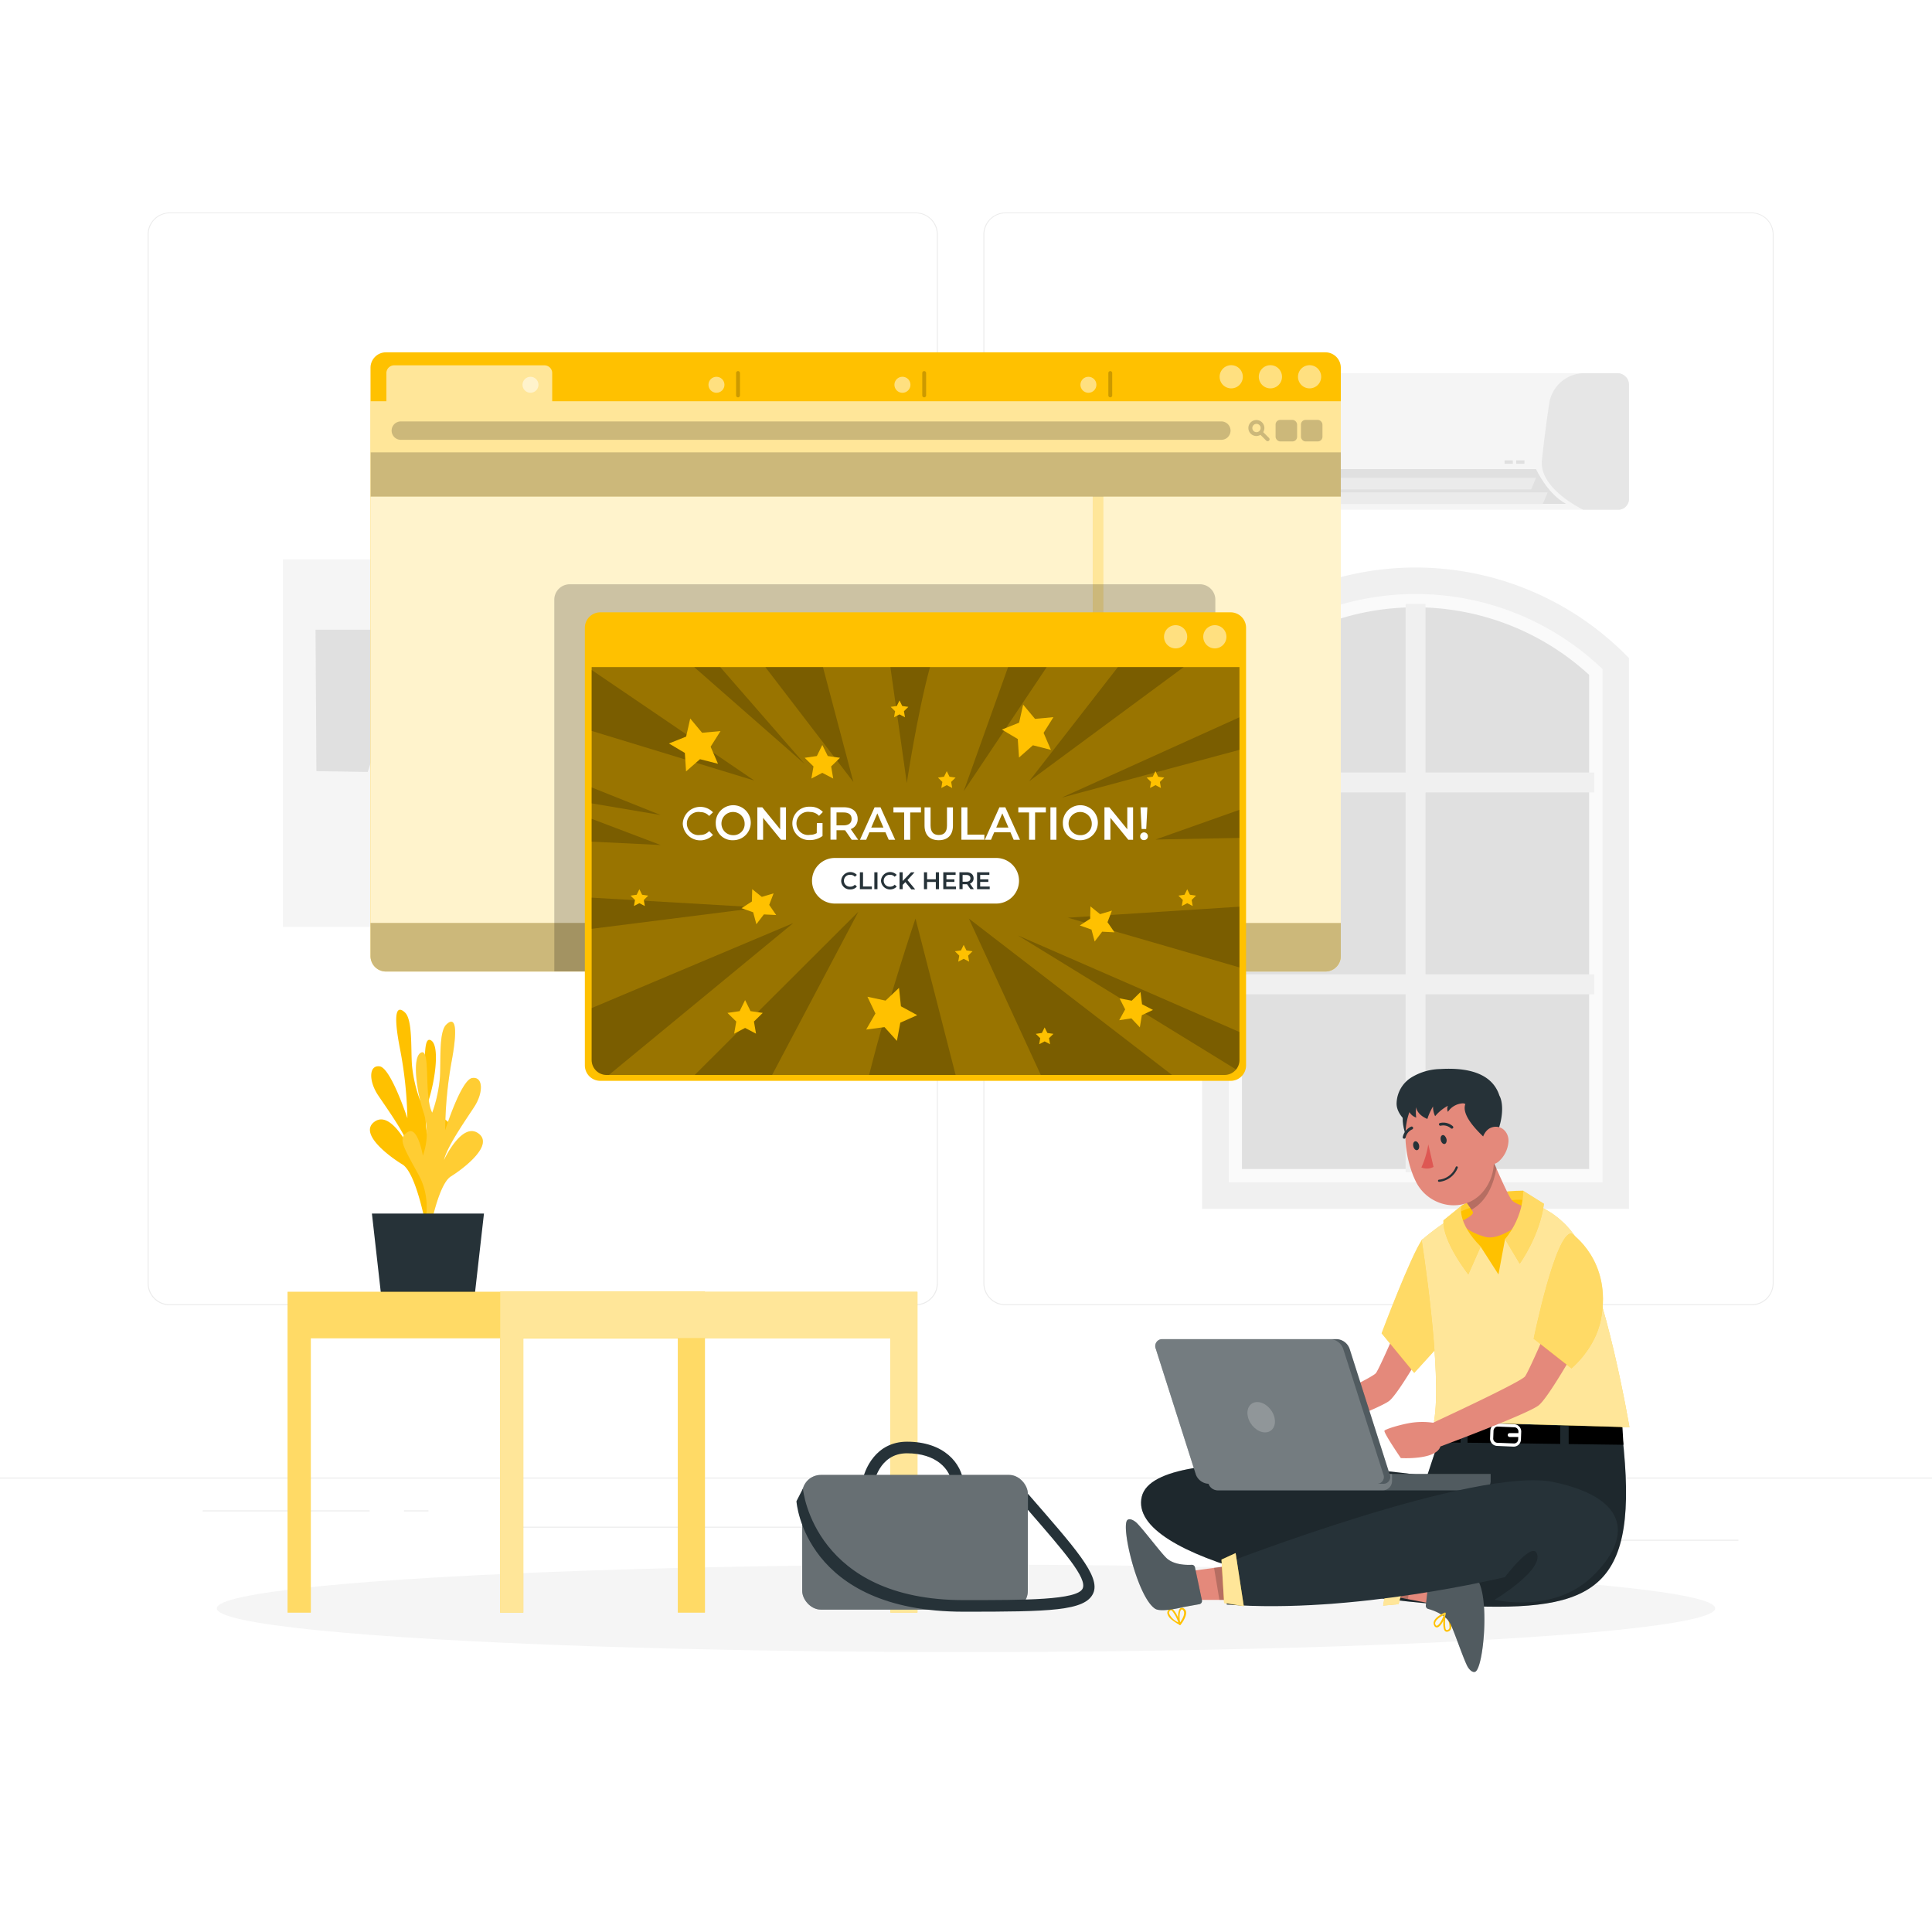 <svg class="animated" id="freepik_stories-pop-up" xmlns="http://www.w3.org/2000/svg" viewBox="0 0 500 500" version="1.1" xmlns:xlink="http://www.w3.org/1999/xlink" xmlns:svgjs="http://svgjs.com/svgjs"><style>svg#freepik_stories-pop-up:not(.animated) .animable {opacity: 0;}svg#freepik_stories-pop-up.animated #freepik--background-complete--inject-174 {animation: 1.5s Infinite  linear wind;animation-delay: 0s;}svg#freepik_stories-pop-up.animated #freepik--Shadow--inject-174 {animation: 1.5s Infinite  linear heartbeat;animation-delay: 0s;}svg#freepik_stories-pop-up.animated #freepik--Interface--inject-174 {animation: 1.5s Infinite  linear shake;animation-delay: 0s;}svg#freepik_stories-pop-up.animated #freepik--Table--inject-174 {animation: 1.5s Infinite  linear wind;animation-delay: 0s;}svg#freepik_stories-pop-up.animated #freepik--Pop-up--inject-174 {animation: 1.5s Infinite  linear heartbeat;animation-delay: 0s;}svg#freepik_stories-pop-up.animated #freepik--Character--inject-174 {animation: 1.5s Infinite  linear floating;animation-delay: 0s;}            @keyframes wind {                0% {                    transform: rotate( 0deg );                }                25% {                    transform: rotate( 1deg );                }                75% {                    transform: rotate( -1deg );                }            }                    @keyframes heartbeat {                0% {                    transform: scale(1);                }                10% {                    transform: scale(1.1);                }                30% {                    transform: scale(1);                }                40% {                    transform: scale(1);                }                50% {                    transform: scale(1.1);                }                60% {                    transform: scale(1);                }                100% {                    transform: scale(1);                }            }                    @keyframes shake {                10%, 90% {                    transform: translate3d(-1px, 0, 0);                  }                  20%, 80% {                    transform: translate3d(2px, 0, 0);                  }                  30%, 50%, 70% {                    transform: translate3d(-4px, 0, 0);                  }                  40%, 60% {                    transform: translate3d(4px, 0, 0);                  }            }                    @keyframes floating {                0% {                    opacity: 1;                    transform: translateY(0px);                }                50% {                    transform: translateY(-10px);                }                100% {                    opacity: 1;                    transform: translateY(0px);                }            }        </style><g id="freepik--background-complete--inject-174" class="animable" style="transform-origin: 250px 228.23px;"><rect y="382.4" width="500" height="0.25" style="fill: rgb(235, 235, 235); transform-origin: 250px 382.525px;" id="el2fumbmm1ka2" class="animable"></rect><rect x="416.78" y="398.49" width="33.12" height="0.25" style="fill: rgb(235, 235, 235); transform-origin: 433.34px 398.615px;" id="eltzs5tuz7xx" class="animable"></rect><rect x="322.53" y="401.21" width="8.69" height="0.25" style="fill: rgb(235, 235, 235); transform-origin: 326.875px 401.335px;" id="elceh6y8f3o69" class="animable"></rect><rect x="396.59" y="389.21" width="19.19" height="0.25" style="fill: rgb(235, 235, 235); transform-origin: 406.185px 389.335px;" id="el87n9p4afss3" class="animable"></rect><rect x="52.46" y="390.89" width="43.19" height="0.25" style="fill: rgb(235, 235, 235); transform-origin: 74.055px 391.015px;" id="elorv6fht10nd" class="animable"></rect><rect x="104.56" y="390.89" width="6.33" height="0.25" style="fill: rgb(235, 235, 235); transform-origin: 107.725px 391.015px;" id="elmj8r90lb7c" class="animable"></rect><rect x="131.47" y="395.11" width="93.68" height="0.25" style="fill: rgb(235, 235, 235); transform-origin: 178.31px 395.235px;" id="elxisw0l21hu8" class="animable"></rect><path d="M237,337.8H43.91a5.71,5.71,0,0,1-5.7-5.71V60.66A5.71,5.71,0,0,1,43.91,55H237a5.71,5.71,0,0,1,5.71,5.71V332.09A5.71,5.71,0,0,1,237,337.8ZM43.91,55.2a5.46,5.46,0,0,0-5.45,5.46V332.09a5.46,5.46,0,0,0,5.45,5.46H237a5.47,5.47,0,0,0,5.46-5.46V60.66A5.47,5.47,0,0,0,237,55.2Z" style="fill: rgb(235, 235, 235); transform-origin: 140.46px 196.4px;" id="el7zrs4x50ip6" class="animable"></path><path d="M453.31,337.8H260.21a5.72,5.72,0,0,1-5.71-5.71V60.66A5.72,5.72,0,0,1,260.21,55h193.1A5.71,5.71,0,0,1,459,60.66V332.09A5.71,5.71,0,0,1,453.31,337.8ZM260.21,55.2a5.47,5.47,0,0,0-5.46,5.46V332.09a5.47,5.47,0,0,0,5.46,5.46h193.1a5.47,5.47,0,0,0,5.46-5.46V60.66a5.47,5.47,0,0,0-5.46-5.46Z" style="fill: rgb(235, 235, 235); transform-origin: 356.75px 196.4px;" id="eljwn60c8we7" class="animable"></path><path d="M421.58,99.6v29.56a2.8,2.8,0,0,1-3,2.76H318.76S307.22,126.54,308,119c.65-6,1.33-10.89,1.89-14.61a9.19,9.19,0,0,1,9.14-7.82h99.51A3,3,0,0,1,421.58,99.6Z" style="fill: rgb(245, 245, 245); transform-origin: 364.771px 114.248px;" id="elg4y5jmjj3wg" class="animable"></path><path d="M421.58,99.6v29.56a2.8,2.8,0,0,1-3,2.76h-8.81s-11.54-5.38-10.72-12.9c.66-6,1.33-10.89,1.89-14.61a9.19,9.19,0,0,1,9.14-7.82h8.5A3,3,0,0,1,421.58,99.6Z" style="fill: rgb(230, 230, 230); isolation: isolate; transform-origin: 410.294px 114.259px;" id="eljsw1jifkw7g" class="animable"></path><path d="M310.33,121.4h87.2s2.88,6.39,7.77,9H320.11S311.09,126.28,310.33,121.4Z" style="fill: rgb(224, 224, 224); transform-origin: 357.815px 125.9px;" id="elk13xcq02n8" class="animable"></path><polygon points="316.35 127.41 400.54 127.41 399.28 130.42 316.35 130.42 316.35 127.41" style="fill: rgb(235, 235, 235); transform-origin: 358.445px 128.915px;" id="elritvob23zga" class="animable"></polygon><polygon points="313.34 123.65 397.53 123.65 396.27 126.66 313.34 126.66 313.34 123.65" style="fill: rgb(235, 235, 235); transform-origin: 355.435px 125.155px;" id="elertjt111ni" class="animable"></polygon><rect x="392.39" y="119.14" width="2.13" height="0.88" style="fill: rgb(224, 224, 224); transform-origin: 393.455px 119.58px;" id="el0zkmj7nlt2xl" class="animable"></rect><rect x="389.38" y="119.14" width="2.13" height="0.88" style="fill: rgb(224, 224, 224); transform-origin: 390.445px 119.58px;" id="el8n4i8uhyzjy" class="animable"></rect><polygon points="314.55 171.7 351.34 150.29 379.69 150.29 417.09 170.69 417.09 309.41 314.55 309.41 314.55 171.7" style="fill: rgb(224, 224, 224); transform-origin: 365.82px 229.85px;" id="elqqa2w8ibxoo" class="animable"></polygon><path d="M418.15,309.41H314.55V171.7l1.05-1a72.89,72.89,0,0,1,50.75-20.4h0a72.91,72.91,0,0,1,50.74,20.4l1.06,1Zm-96.73-6.87h89.85V174.65a66.47,66.47,0,0,0-89.85,0Z" style="fill: rgb(250, 250, 250); transform-origin: 366.35px 229.855px;" id="elnr4z0hr4u6" class="animable"></path><polygon points="363.77 303.36 368.92 303.36 368.92 257.32 412.58 257.32 412.58 252.17 368.92 252.17 368.92 205.08 412.58 205.08 412.58 199.93 368.92 199.93 368.92 156.28 363.77 156.28 363.77 199.93 320.12 199.93 320.12 205.08 363.77 205.08 363.77 252.17 320.12 252.17 320.12 257.32 363.77 257.32 363.77 303.36" style="fill: rgb(240, 240, 240); transform-origin: 366.35px 229.82px;" id="el7ut6tgrk5wn" class="animable"></polygon><path d="M421.58,312.84H311.11V170.3l1-1a76.78,76.78,0,0,1,108.46,0l1,1ZM318,306h96.73V173.16a69.9,69.9,0,0,0-96.73,0Z" style="fill: rgb(240, 240, 240); transform-origin: 366.345px 229.857px;" id="el9zg36kq71bm" class="animable"></path><g id="elqfe1ms0zwfs"><rect x="73.23" y="144.76" width="72.05" height="95.11" style="fill: rgb(245, 245, 245); transform-origin: 109.255px 192.315px; transform: rotate(180deg);" class="animable"></rect></g><polygon points="120.78 154.87 120.78 196.69 104.12 195.75 102.21 154.87 120.78 154.87" style="fill: rgb(235, 235, 235); transform-origin: 111.495px 175.78px;" id="elsreh44cr76" class="animable"></polygon><polygon points="107.29 162.97 81.66 162.97 81.89 199.57 95.16 199.78 107.29 162.97" style="fill: rgb(224, 224, 224); transform-origin: 94.475px 181.375px;" id="elj3wbb2dxa8o" class="animable"></polygon><polygon points="132.24 157.57 125.5 157.57 127.86 190.23 136.29 192.31 132.24 157.57" style="fill: rgb(230, 230, 230); transform-origin: 130.895px 174.94px;" id="el3ivtgn1ssoc" class="animable"></polygon><rect x="167.28" y="181.07" width="71.83" height="87.4" style="fill: rgb(230, 230, 230); transform-origin: 203.195px 224.77px;" id="elh3136bq6i6j" class="animable"></rect><polygon points="222.68 246.83 184.93 209.73 225.77 202.99 222.68 246.83" style="fill: rgb(224, 224, 224); transform-origin: 205.35px 224.91px;" id="elkl7h8elcz" class="animable"></polygon><polygon points="185.84 238.03 183.97 209.58 212.39 216.56 214.46 238.33 185.84 238.03" style="fill: rgb(240, 240, 240); transform-origin: 199.215px 223.955px;" id="el2vka6ip4ia3" class="animable"></polygon><g id="eldelp04tils"><circle cx="223.02" cy="198" r="11.47" style="fill: rgb(250, 250, 250); transform-origin: 223.02px 198px; transform: rotate(-13.28deg);" class="animable"></circle></g><path d="M189.55,248.18a5.56,5.56,0,1,0-5.56,5.56A5.56,5.56,0,0,0,189.55,248.18Z" style="fill: rgb(224, 224, 224); transform-origin: 183.99px 248.18px;" id="elpv7qkwsd9le" class="animable"></path><polygon points="185.31 257.95 201.38 248.18 187.87 237.05 185.31 257.95" style="fill: rgb(245, 245, 245); transform-origin: 193.345px 247.5px;" id="eldov95as1rf9" class="animable"></polygon><g id="elkx1qsy8zbp"><rect x="204.29" y="192.19" width="3.16" height="69.79" style="fill: rgb(224, 224, 224); transform-origin: 205.87px 227.085px; transform: rotate(180deg);" class="animable"></rect></g><g id="elxwsyhkmzk1m"><rect x="174.03" y="192.19" width="4.09" height="66.7" style="fill: rgb(235, 235, 235); transform-origin: 176.075px 225.54px; transform: rotate(180deg);" class="animable"></rect></g><g id="ela6am24sazlq"><rect x="211.02" y="238.33" width="20.88" height="20.88" style="fill: rgb(235, 235, 235); transform-origin: 221.46px 248.77px; transform: rotate(180deg);" class="animable"></rect></g></g><g id="freepik--Shadow--inject-174" class="animable" style="transform-origin: 250px 416.24px;"><ellipse id="freepik--path--inject-174" cx="250" cy="416.24" rx="193.89" ry="11.32" style="fill: rgb(245, 245, 245); transform-origin: 250px 416.24px;" class="animable"></ellipse></g><g id="freepik--Interface--inject-174" class="animable" style="transform-origin: 221.45px 171.305px;"><path d="M347,95.13v152.3a4,4,0,0,1-4,4H99.89a4,4,0,0,1-4-4V95.13a4,4,0,0,1,4-3.95H343.05A4,4,0,0,1,347,95.13Z" style="fill: rgb(255, 193, 0); transform-origin: 221.445px 171.305px;" id="elnj23sjqz0l" class="animable"></path><g id="elk1q0u7filv"><path d="M347,103.84V247.43a4,4,0,0,1-4,4H99.89a4,4,0,0,1-4-4V103.84H100V96.55a2,2,0,0,1,2-2h38.91a2,2,0,0,1,2,2v7.29Z" style="fill: rgb(255, 255, 255); opacity: 0.6; transform-origin: 221.445px 172.99px;" class="animable"></path></g><g id="elh1nm9f86ges"><path d="M341.92,97.51a3,3,0,1,1-3-3A3,3,0,0,1,341.92,97.51Z" style="fill: rgb(255, 255, 255); opacity: 0.5; transform-origin: 338.92px 97.51px;" class="animable"></path></g><g id="elr7jhnzl1l0r"><circle cx="137.29" cy="99.58" r="2.07" style="fill: rgb(255, 255, 255); opacity: 0.5; transform-origin: 137.29px 99.58px;" class="animable"></circle></g><g id="elz4em2hpydpr"><circle cx="185.42" cy="99.58" r="2.07" style="fill: rgb(255, 255, 255); opacity: 0.5; transform-origin: 185.42px 99.58px;" class="animable"></circle></g><g id="elxroy63zwuzk"><path d="M235.62,99.58a2.07,2.07,0,1,1-2.07-2.07A2.07,2.07,0,0,1,235.62,99.58Z" style="fill: rgb(255, 255, 255); opacity: 0.5; transform-origin: 233.55px 99.58px;" class="animable"></path></g><g id="el6b33kf68gxs"><circle cx="281.68" cy="99.58" r="2.07" style="fill: rgb(255, 255, 255); opacity: 0.5; transform-origin: 281.68px 99.58px;" class="animable"></circle></g><g id="eliwdi70138zf"><path d="M331.78,97.51a3,3,0,1,1-3-3A3,3,0,0,1,331.78,97.51Z" style="fill: rgb(255, 255, 255); opacity: 0.5; transform-origin: 328.78px 97.51px;" class="animable"></path></g><g id="eld9xtlxb7hho"><path d="M321.64,97.51a3,3,0,1,1-3-3A3,3,0,0,1,321.64,97.51Z" style="fill: rgb(255, 255, 255); opacity: 0.5; transform-origin: 318.64px 97.51px;" class="animable"></path></g><g id="el648ipsj8nou"><g style="opacity: 0.2; isolation: isolate; transform-origin: 191px 99.435px;" class="animable"><path d="M191,102.83a.5.5,0,0,1-.5-.5V96.54a.5.5,0,0,1,1,0v5.79A.5.5,0,0,1,191,102.83Z" id="el2qrhg17590d" class="animable" style="transform-origin: 191px 99.435px;"></path></g></g><g id="el0xbykkr274tm"><g style="opacity: 0.2; isolation: isolate; transform-origin: 239.18px 99.435px;" class="animable"><path d="M239.18,102.83a.5.5,0,0,1-.5-.5V96.54a.5.5,0,0,1,.5-.5.51.51,0,0,1,.5.5v5.79A.5.5,0,0,1,239.18,102.83Z" id="elfmoy771ordq" class="animable" style="transform-origin: 239.18px 99.435px;"></path></g></g><g id="eln8adzij87zs"><g style="opacity: 0.2; isolation: isolate; transform-origin: 287.34px 99.435px;" class="animable"><path d="M287.34,102.83a.5.5,0,0,1-.5-.5V96.54a.5.5,0,0,1,1,0v5.79A.5.5,0,0,1,287.34,102.83Z" id="el6odjxzxljyr" class="animable" style="transform-origin: 287.34px 99.435px;"></path></g></g><g id="elwi55ptg6uj"><path d="M315.93,109.07H103.58a2.38,2.38,0,0,0,0,4.75H315.93a2.38,2.38,0,1,0,0-4.75Z" style="opacity: 0.2; transform-origin: 209.909px 111.445px;" class="animable"></path></g><g id="elwcq6r1plya"><rect x="336.68" y="108.67" width="5.57" height="5.57" rx="1.19" style="opacity: 0.2; transform-origin: 339.465px 111.455px;" class="animable"></rect></g><g id="ell5pb4czedsb"><rect x="330.12" y="108.67" width="5.57" height="5.57" rx="1.19" style="opacity: 0.2; transform-origin: 332.905px 111.455px;" class="animable"></rect></g><g id="elsy0uwjmu9w"><path d="M328.42,113.34l-1.5-1.5a2.07,2.07,0,1,0-1.78,1,2.16,2.16,0,0,0,1.07-.3l1.5,1.5a.51.51,0,0,0,.36.15.5.5,0,0,0,.35-.15A.5.5,0,0,0,328.42,113.34Zm-4-1.81a1.07,1.07,0,0,1,.76-1.83,1.06,1.06,0,0,1,.76.31,1.07,1.07,0,1,1-1.52,1.52Z" style="opacity: 0.2; transform-origin: 325.82px 111.445px;" class="animable"></path></g><g id="elljos74dsnk"><rect x="95.93" y="117.07" width="251.08" height="11.47" style="opacity: 0.2; transform-origin: 221.47px 122.805px;" class="animable"></rect></g><g id="el6fzezpniixu"><rect x="95.93" y="128.54" width="186.86" height="110.31" style="fill: rgb(255, 255, 255); opacity: 0.5; transform-origin: 189.36px 183.695px; transform: rotate(180deg);" class="animable"></rect></g><g id="elseqanio4zed"><path d="M347,238.85v8.58a4,4,0,0,1-4,4H99.89a4,4,0,0,1-4-4v-8.58Z" style="opacity: 0.2; transform-origin: 221.445px 245.14px;" class="animable"></path></g><g id="elb8qeqpknzhl"><rect x="285.56" y="128.54" width="61.45" height="110.31" style="fill: rgb(255, 255, 255); opacity: 0.5; transform-origin: 316.285px 183.695px;" class="animable"></rect></g></g><g id="freepik--Table--inject-174" class="animable animator-active" style="transform-origin: 155.93px 339.325px;"><path d="M111.9,316.48s-3.6-7.87.52-15.62,5.31-9.59,2.68-11.17-3.83,6.2-3.83,6.2a17.51,17.51,0,0,1-.38-11c1.83-5.61,3-14.75.48-15.73s-.48,11.4-2.65,15.62a36.1,36.1,0,0,1-2.11-9.2c-.3-4.51.16-11.71-1.81-13.55s-3.23-.57-1.29,9.37a104.75,104.75,0,0,1,1.92,18s-4.28-13-7.15-13.42-2.87,3.84-.41,7.5,7.2,10.23,8,13.61c0,0-4.69-9.82-8.92-6.81s3.68,8.94,7.2,11.08,6,15.58,6,15.58Z" style="fill: rgb(255, 193, 0); transform-origin: 106.117px 289.13px;" id="elddafop6pz99" class="animable"></path><path d="M109.06,319.7s3.51-7.92-.7-15.61-5.43-9.5-2.83-11.13,3.91,6.15,3.91,6.15a17.51,17.51,0,0,0,.25-11c-1.89-5.58-3.15-14.7-.66-15.72s.61,11.39,2.83,15.58a36.26,36.26,0,0,0,2-9.23c.25-4.51-.3-11.7,1.64-13.58s3.23-.61,1.41,9.36a104.54,104.54,0,0,0-1.7,18s4.12-13.1,7-13.53,2.92,3.8.5,7.5-7.07,10.34-7.81,13.73c0,0,4.58-9.89,8.84-6.94s-3.57,9-7.06,11.18-5.78,15.66-5.78,15.66Z" style="fill: rgb(255, 193, 0); transform-origin: 114.573px 292.274px;" id="el1ru9jfv400k" class="animable"></path><g id="elwnxlubdp12m"><path d="M109.06,319.7s3.51-7.92-.7-15.61-5.43-9.5-2.83-11.13,3.91,6.15,3.91,6.15a17.51,17.51,0,0,0,.25-11c-1.89-5.58-3.15-14.7-.66-15.72s.61,11.39,2.83,15.58a36.26,36.26,0,0,0,2-9.23c.25-4.51-.3-11.7,1.64-13.58s3.23-.61,1.41,9.36a104.54,104.54,0,0,0-1.7,18s4.12-13.1,7-13.53,2.92,3.8.5,7.5-7.07,10.34-7.81,13.73c0,0,4.58-9.89,8.84-6.94s-3.57,9-7.06,11.18-5.78,15.66-5.78,15.66Z" style="fill: rgb(255, 255, 255); opacity: 0.2; transform-origin: 114.573px 292.274px;" class="animable"></path></g><polygon points="125.25 314.06 96.25 314.06 98.59 334.81 122.9 334.81 125.25 314.06" style="fill: rgb(38, 50, 56); transform-origin: 110.75px 324.435px;" id="ell5x1ltub3i" class="animable"></polygon><polygon points="74.43 334.33 74.43 417.33 80.43 417.33 80.43 346.33 175.43 346.33 175.43 417.33 182.43 417.33 182.43 334.33 74.43 334.33" style="fill: rgb(255, 193, 0); transform-origin: 128.43px 375.83px;" id="el9xssg7b85yl" class="animable"></polygon><g id="elpnu42t0x14"><polygon points="74.43 334.33 74.43 417.33 80.43 417.33 80.43 346.33 175.43 346.33 175.43 417.33 182.43 417.33 182.43 334.33 74.43 334.33" style="fill: rgb(255, 255, 255); opacity: 0.4; transform-origin: 128.43px 375.83px;" class="animable"></polygon></g><polygon points="129.43 334.33 129.43 417.33 135.43 417.33 135.43 346.33 230.43 346.33 230.43 417.33 237.43 417.33 237.43 334.33 129.43 334.33" style="fill: rgb(255, 193, 0); transform-origin: 183.43px 375.83px;" id="elbl36zwtq59" class="animable"></polygon><g id="elcag6vqjbix"><polygon points="129.43 334.33 129.43 417.33 135.43 417.33 135.43 346.33 230.43 346.33 230.43 417.33 237.43 417.33 237.43 334.33 129.43 334.33" style="fill: rgb(255, 255, 255); opacity: 0.6; transform-origin: 183.43px 375.83px;" class="animable"></polygon></g></g><g id="freepik--Pop-up--inject-174" class="animable" style="transform-origin: 232.965px 215.465px;"><g id="elap5y2avzvbi"><path d="M314.53,155.16v96.23H143.45V155.16a4,4,0,0,1,4-3.95H310.57A4,4,0,0,1,314.53,155.16Z" style="opacity: 0.2; transform-origin: 228.99px 201.3px;" class="animable"></path></g><path d="M322.48,162.42v113.3a4,4,0,0,1-4,4H155.36a4,4,0,0,1-4-4V162.42a4,4,0,0,1,4-3.95H318.52A4,4,0,0,1,322.48,162.42Z" style="fill: rgb(255, 193, 0); transform-origin: 236.92px 219.095px;" id="eld75de71ex7n" class="animable"></path><g id="el6mfnkqma7f6"><path d="M317.4,164.8a3,3,0,1,1-3-3A3,3,0,0,1,317.4,164.8Z" style="fill: rgb(255, 255, 255); opacity: 0.5; transform-origin: 314.4px 164.8px;" class="animable"></path></g><g id="elqaatzoqrz2"><path d="M307.25,164.8a3,3,0,1,1-3-3A3,3,0,0,1,307.25,164.8Z" style="fill: rgb(255, 255, 255); opacity: 0.5; transform-origin: 304.25px 164.8px;" class="animable"></path></g><g id="el9nspjrgj25"><path d="M320.77,172.64V274.32a3.86,3.86,0,0,1-3.88,3.88H157a3.88,3.88,0,0,1-3.88-3.88V172.64Z" style="opacity: 0.4; transform-origin: 236.945px 225.42px;" class="animable"></path></g><g id="eliineykhq7vs"><path d="M205.28,238.9l-47.7,39.3H157a3.88,3.88,0,0,1-3.88-3.88V260.89Z" style="opacity: 0.2; transform-origin: 179.2px 258.55px;" class="animable"></path></g><g id="el7byb7u8pe0y"><polygon points="222.14 235.96 199.82 278.2 179.79 278.2 222.14 235.96" style="opacity: 0.2; transform-origin: 200.965px 257.08px;" class="animable"></polygon></g><g id="eloqsgwvq51or"><path d="M247.31,278.2H224.93c4.94-19.79,12-40.49,12-40.49Z" style="opacity: 0.2; transform-origin: 236.12px 257.955px;" class="animable"></path></g><g id="elfazhs92b9w"><polygon points="303.31 278.2 269.35 278.2 250.74 237.72 303.31 278.2" style="opacity: 0.2; transform-origin: 277.025px 257.96px;" class="animable"></polygon></g><g id="eltsqq2k2fad"><path d="M320.77,267.08v7.24a3.92,3.92,0,0,1-.87,2.46L263.45,242.1Z" style="opacity: 0.2; transform-origin: 292.11px 259.44px;" class="animable"></path></g><g id="elekugr2gzpp6"><polygon points="320.77 234.65 320.77 250.37 276.37 237.5 320.77 234.65" style="opacity: 0.2; transform-origin: 298.57px 242.51px;" class="animable"></polygon></g><g id="elrn9dosn3ege"><polygon points="196.76 234.86 153.11 240.38 153.11 232.31 196.76 234.86" style="opacity: 0.2; transform-origin: 174.935px 236.345px;" class="animable"></polygon></g><g id="el63bnwconrlc"><polygon points="306.35 172.64 266.32 202.2 289.31 172.64 306.35 172.64" style="opacity: 0.2; transform-origin: 286.335px 187.42px;" class="animable"></polygon></g><g id="elhpph9pnym2s"><polygon points="270.89 172.64 249.4 204.77 260.89 172.64 270.89 172.64" style="opacity: 0.2; transform-origin: 260.145px 188.705px;" class="animable"></polygon></g><g id="el4hza10b6vu7"><path d="M240.68,172.64c-3.33,12.22-6,30-6,30l-4.25-30Z" style="opacity: 0.2; transform-origin: 235.555px 187.64px;" class="animable"></path></g><g id="el641eht0yv8s"><polygon points="220.85 202.37 198.07 172.64 212.98 172.64 220.85 202.37" style="opacity: 0.2; transform-origin: 209.46px 187.505px;" class="animable"></polygon></g><g id="elolbaepli4cs"><polygon points="208.24 197.71 179.65 172.64 186.4 172.64 208.24 197.71" style="opacity: 0.2; transform-origin: 193.945px 185.175px;" class="animable"></polygon></g><g id="ele3w5dlyth0c"><polygon points="195.22 202.01 153.11 189.16 153.11 173.38 195.22 202.01" style="opacity: 0.2; transform-origin: 174.165px 187.695px;" class="animable"></polygon></g><g id="elakudzph3zfr"><polygon points="320.77 185.63 320.77 194.06 274.76 206.43 320.77 185.63" style="opacity: 0.2; transform-origin: 297.765px 196.03px;" class="animable"></polygon></g><g id="eljedhyq8dzu"><polygon points="153.11 211.91 170.97 218.69 153.11 217.82 153.11 211.91" style="opacity: 0.2; transform-origin: 162.04px 215.3px;" class="animable"></polygon></g><g id="elmwg0sfl3fj"><polygon points="170.97 210.93 153.11 207.91 153.11 203.78 170.97 210.93" style="opacity: 0.2; transform-origin: 162.04px 207.355px;" class="animable"></polygon></g><g id="elnrmildgj8x"><polygon points="320.77 209.58 320.77 216.85 299.06 217.27 320.77 209.58" style="opacity: 0.2; transform-origin: 309.915px 213.425px;" class="animable"></polygon></g><polygon points="264.79 182.36 267.86 186.04 272.63 185.6 270.08 189.66 271.97 194.06 267.32 192.88 263.72 196.05 263.4 191.26 259.28 188.81 263.74 187.03 264.79 182.36" style="fill: rgb(255, 193, 0); transform-origin: 265.955px 189.205px;" id="eluc4ykwz4bth" class="animable"></polygon><polygon points="178.63 185.95 181.7 189.64 186.47 189.2 183.91 193.25 185.81 197.66 181.16 196.48 177.55 199.64 177.24 194.86 173.12 192.41 177.57 190.63 178.63 185.95" style="fill: rgb(255, 193, 0); transform-origin: 179.795px 192.795px;" id="el1f9u59r87ai" class="animable"></polygon><polygon points="232.66 255.66 233.16 260.43 237.38 262.72 233 264.67 232.12 269.38 228.91 265.82 224.16 266.45 226.56 262.29 224.49 257.96 229.18 258.96 232.66 255.66" style="fill: rgb(255, 193, 0); transform-origin: 230.77px 262.52px;" id="elia3c4c38oki" class="animable"></polygon><polygon points="282.21 234.58 284.7 236.58 287.76 235.67 286.62 238.66 288.43 241.28 285.24 241.12 283.3 243.66 282.47 240.57 279.46 239.51 282.13 237.77 282.21 234.58" style="fill: rgb(255, 193, 0); transform-origin: 283.945px 239.12px;" id="eldjahve44t4f" class="animable"></polygon><polygon points="194.67 230.11 197.15 232.11 200.21 231.2 199.07 234.19 200.88 236.81 197.69 236.65 195.75 239.19 194.92 236.1 191.91 235.04 194.59 233.3 194.67 230.11" style="fill: rgb(255, 193, 0); transform-origin: 196.395px 234.65px;" id="el5l85oyku2ff" class="animable"></polygon><polygon points="295.16 256.74 295.56 259.9 298.39 261.37 295.51 262.73 294.99 265.88 292.8 263.55 289.65 264.03 291.19 261.23 289.75 258.38 292.89 258.98 295.16 256.74" style="fill: rgb(255, 193, 0); transform-origin: 294.02px 261.31px;" id="el4k65gckptdh" class="animable"></polygon><polygon points="192.83 258.82 194.24 261.68 197.4 262.14 195.12 264.37 195.66 267.51 192.83 266.03 190 267.51 190.54 264.37 188.26 262.14 191.42 261.68 192.83 258.82" style="fill: rgb(255, 193, 0); transform-origin: 192.83px 263.165px;" id="elbi1wasmbhw" class="animable"></polygon><polygon points="212.81 192.8 214.23 195.66 217.39 196.12 215.1 198.35 215.64 201.49 212.81 200.01 209.99 201.49 210.53 198.35 208.24 196.12 211.4 195.66 212.81 192.8" style="fill: rgb(255, 193, 0); transform-origin: 212.815px 197.145px;" id="elbayavpnra8t" class="animable"></polygon><polygon points="299.03 199.58 299.74 201.01 301.32 201.24 300.18 202.36 300.45 203.93 299.03 203.19 297.62 203.93 297.89 202.36 296.75 201.24 298.33 201.01 299.03 199.58" style="fill: rgb(255, 193, 0); transform-origin: 299.035px 201.755px;" id="elmw0jew990kj" class="animable"></polygon><polygon points="232.79 181.28 233.5 182.71 235.08 182.94 233.94 184.06 234.21 185.63 232.79 184.88 231.38 185.63 231.65 184.06 230.51 182.94 232.09 182.71 232.79 181.28" style="fill: rgb(255, 193, 0); transform-origin: 232.795px 183.455px;" id="eliafr57vssd" class="animable"></polygon><polygon points="165.47 230.13 166.18 231.56 167.76 231.79 166.62 232.91 166.88 234.48 165.47 233.74 164.06 234.48 164.33 232.91 163.19 231.79 164.77 231.56 165.47 230.13" style="fill: rgb(255, 193, 0); transform-origin: 165.475px 232.305px;" id="elkqme3k8e15e" class="animable"></polygon><polygon points="270.35 265.9 271.06 267.33 272.63 267.56 271.49 268.68 271.76 270.25 270.35 269.51 268.94 270.25 269.21 268.68 268.06 267.56 269.64 267.33 270.35 265.9" style="fill: rgb(255, 193, 0); transform-origin: 270.345px 268.075px;" id="el7lp9wpx9j4m" class="animable"></polygon><polygon points="245.02 199.58 245.73 201.01 247.31 201.24 246.16 202.36 246.43 203.93 245.02 203.19 243.61 203.93 243.88 202.36 242.74 201.24 244.31 201.01 245.02 199.58" style="fill: rgb(255, 193, 0); transform-origin: 245.025px 201.755px;" id="el3j5h7j2zvck" class="animable"></polygon><polygon points="249.4 244.53 250.11 245.96 251.69 246.19 250.55 247.31 250.82 248.88 249.4 248.14 247.99 248.88 248.26 247.31 247.12 246.19 248.7 245.96 249.4 244.53" style="fill: rgb(255, 193, 0); transform-origin: 249.405px 246.705px;" id="ele6p35qnflq4" class="animable"></polygon><polygon points="307.25 230.13 307.96 231.56 309.54 231.79 308.4 232.91 308.67 234.48 307.25 233.74 305.84 234.48 306.11 232.91 304.97 231.79 306.55 231.56 307.25 230.13" style="fill: rgb(255, 193, 0); transform-origin: 307.255px 232.305px;" id="eled2681rhh0j" class="animable"></polygon><path d="M257.82,233.84H216.05a5.9,5.9,0,0,1-5.9-5.9h0a5.9,5.9,0,0,1,5.9-5.9h41.77a5.9,5.9,0,0,1,5.9,5.9h0A5.9,5.9,0,0,1,257.82,233.84Z" style="fill: rgb(255, 255, 255); transform-origin: 236.935px 227.94px;" id="elyw707lvpq5" class="animable"></path><path d="M217.7,227.94a2.36,2.36,0,0,1,4.06-1.52l-.52.49a1.55,1.55,0,0,0-1.17-.51,1.54,1.54,0,1,0,0,3.07,1.52,1.52,0,0,0,1.17-.52l.52.5a2.18,2.18,0,0,1-1.73.73A2.22,2.22,0,0,1,217.7,227.94Z" style="fill: rgb(38, 50, 56); transform-origin: 219.73px 227.938px;" id="el10bhlwh3ztj" class="animable"></path><path d="M222.54,225.75h.81v3.68h2.29v.69h-3.1Z" style="fill: rgb(38, 50, 56); transform-origin: 224.09px 227.935px;" id="els5dn4lq1r1p" class="animable"></path><path d="M226.28,225.75h.81v4.37h-.81Z" style="fill: rgb(38, 50, 56); transform-origin: 226.685px 227.935px;" id="el54x0okst3k3" class="animable"></path><path d="M228,227.94a2.36,2.36,0,0,1,4.07-1.52l-.53.49a1.55,1.55,0,0,0-1.17-.51,1.54,1.54,0,1,0,0,3.07,1.52,1.52,0,0,0,1.17-.52l.53.5a2.36,2.36,0,0,1-4.07-1.51Z" style="fill: rgb(38, 50, 56); transform-origin: 230.035px 227.935px;" id="ela9i7g1a4e1e" class="animable"></path><path d="M234.31,228.29l-.7.71v1.12h-.81v-4.37h.81V228l2.16-2.24h.91l-1.83,2,2,2.41h-1Z" style="fill: rgb(38, 50, 56); transform-origin: 234.825px 227.96px;" id="elwb3i8n7w1p" class="animable"></path><path d="M243,225.75v4.37h-.81v-1.87h-2.26v1.87h-.81v-4.37h.81v1.81h2.26v-1.81Z" style="fill: rgb(38, 50, 56); transform-origin: 241.06px 227.935px;" id="elg5yt9383vpa" class="animable"></path><path d="M247.4,229.44v.68h-3.28v-4.37h3.19v.68h-2.37v1.14H247v.67h-2.1v1.2Z" style="fill: rgb(38, 50, 56); transform-origin: 245.76px 227.935px;" id="eld6up9i99yna" class="animable"></path><path d="M251.16,230.12l-.89-1.28h-1.15v1.27h-.82v-4.37h1.8c1.15,0,1.86.59,1.86,1.56a1.4,1.4,0,0,1-.93,1.38l1,1.43Zm-1.1-3.68h-.94v1.74h.94c.72,0,1.08-.32,1.08-.87S250.78,226.44,250.06,226.44Z" style="fill: rgb(38, 50, 56); transform-origin: 250.165px 227.93px;" id="eltmdb52r7hp" class="animable"></path><path d="M256.14,229.44v.68h-3.28v-4.37h3.19v.68h-2.38v1.14h2.11v.67h-2.11v1.2Z" style="fill: rgb(38, 50, 56); transform-origin: 254.5px 227.935px;" id="elyyr4ul6ofq" class="animable"></path><path d="M176.7,213.14a4.54,4.54,0,0,1,7.82-2.92l-1,.95a3,3,0,0,0-2.24-1,3,3,0,1,0,0,5.91,2.93,2.93,0,0,0,2.24-1l1,1a4.54,4.54,0,0,1-7.82-2.91Z" style="fill: rgb(255, 255, 255); transform-origin: 180.61px 213.15px;" id="el9txd15p11d" class="animable"></path><path d="M185.24,213.14a4.53,4.53,0,1,1,4.52,4.31A4.3,4.3,0,0,1,185.24,213.14Zm7.47,0a3,3,0,1,0-3,3A2.86,2.86,0,0,0,192.71,213.14Z" style="fill: rgb(255, 255, 255); transform-origin: 189.765px 212.923px;" id="elpsq5jxv823b" class="animable"></path><path d="M203.41,208.94v8.39h-1.29l-4.63-5.68v5.68H196v-8.39h1.28l4.63,5.68v-5.68Z" style="fill: rgb(255, 255, 255); transform-origin: 199.705px 213.135px;" id="elgjwe5dgvvx" class="animable"></path><path d="M211.4,213h1.47v3.35a5.34,5.34,0,0,1-3.28,1.06,4.32,4.32,0,1,1,0-8.63,4.35,4.35,0,0,1,3.37,1.36l-1,1a3.13,3.13,0,0,0-2.32-1,3,3,0,1,0,0,5.91,3.33,3.33,0,0,0,1.73-.44Z" style="fill: rgb(255, 255, 255); transform-origin: 209.011px 213.095px;" id="el4cbuhdicww8" class="animable"></path><path d="M220.42,217.33l-1.71-2.46a1.83,1.83,0,0,1-.33,0h-1.89v2.44h-1.56v-8.39h3.45c2.21,0,3.58,1.13,3.58,3a2.67,2.67,0,0,1-1.79,2.65l1.93,2.76Zm-2.11-7.07h-1.82v3.34h1.82c1.37,0,2.08-.62,2.08-1.68S219.68,210.26,218.31,210.26Z" style="fill: rgb(255, 255, 255); transform-origin: 218.515px 213.125px;" id="elkj9nsyfr52" class="animable"></path><path d="M229.15,215.39H225l-.83,1.94h-1.61l3.78-8.39h1.54l3.79,8.39H230Zm-.52-1.22-1.58-3.67-1.57,3.67Z" style="fill: rgb(255, 255, 255); transform-origin: 227.115px 213.135px;" id="elb3qu2jtkv2h" class="animable"></path><path d="M234,210.26h-2.78v-1.32h7.12v1.32h-2.78v7.07H234Z" style="fill: rgb(255, 255, 255); transform-origin: 234.78px 213.135px;" id="el9nj140hd6r" class="animable"></path><path d="M239.27,213.67v-4.73h1.56v4.68c0,1.72.77,2.47,2.13,2.47s2.12-.75,2.12-2.47v-4.68h1.54v4.73c0,2.45-1.38,3.78-3.67,3.78S239.27,216.12,239.27,213.67Z" style="fill: rgb(255, 255, 255); transform-origin: 242.945px 213.195px;" id="elnskxf0b3bbd" class="animable"></path><path d="M248.81,208.94h1.55V216h4.39v1.32h-5.94Z" style="fill: rgb(255, 255, 255); transform-origin: 251.78px 213.13px;" id="elwfern8bhbv" class="animable"></path><path d="M261.5,215.39h-4.2l-.83,1.94h-1.6l3.77-8.39h1.54l3.79,8.39h-1.63Zm-.52-1.22-1.58-3.67-1.57,3.67Z" style="fill: rgb(255, 255, 255); transform-origin: 259.42px 213.135px;" id="elgv8t9r7vym4" class="animable"></path><path d="M266.32,210.26h-2.78v-1.32h7.13v1.32h-2.79v7.07h-1.56Z" style="fill: rgb(255, 255, 255); transform-origin: 267.105px 213.135px;" id="elmfazvejsjl" class="animable"></path><path d="M271.85,208.94h1.55v8.39h-1.55Z" style="fill: rgb(255, 255, 255); transform-origin: 272.625px 213.135px;" id="el58izxqfd9lo" class="animable"></path><path d="M275.07,213.14a4.53,4.53,0,1,1,4.53,4.31A4.3,4.3,0,0,1,275.07,213.14Zm7.48,0a3,3,0,1,0-2.95,3A2.87,2.87,0,0,0,282.55,213.14Z" style="fill: rgb(255, 255, 255); transform-origin: 279.595px 212.923px;" id="el4gdqd3e4t2t" class="animable"></path><path d="M293.24,208.94v8.39H292l-4.63-5.68v5.68h-1.54v-8.39h1.28l4.63,5.68v-5.68Z" style="fill: rgb(255, 255, 255); transform-origin: 289.535px 213.135px;" id="elefh303doc2h" class="animable"></path><path d="M295.08,216.48a1,1,0,1,1,1,.94A.93.93,0,0,1,295.08,216.48Zm.08-7.54h1.78l-.3,5.61h-1.19Z" style="fill: rgb(255, 255, 255); transform-origin: 296.078px 213.181px;" id="el1qgj6ugtvsi" class="animable"></path></g><g id="freepik--Bag--inject-174" class="animable" style="transform-origin: 244.694px 395.11px;"><path d="M226.07,384.35l-3-.43c.54-3.74,3.66-10.81,11.66-10.81,9.48,0,14.19,5.47,14.67,10.9l-3,.26c-.36-4.06-4.1-8.16-11.68-8.16C227.38,376.11,226.12,384,226.07,384.35Z" style="fill: rgb(38, 50, 56); transform-origin: 236.235px 378.73px;" id="elubydaetwku" class="animable"></path><rect x="207.61" y="381.71" width="58.39" height="34.86" rx="4.83" style="fill: rgb(38, 50, 56); transform-origin: 236.805px 399.14px;" id="elf41nl2o3se" class="animable"></rect><g id="elah11pg5d4yl"><rect x="207.61" y="381.71" width="58.39" height="34.86" rx="4.83" style="fill: rgb(255, 255, 255); opacity: 0.3; transform-origin: 236.805px 399.14px;" class="animable"></rect></g><path d="M249.43,417.11c-41.25,0-43.3-28.31-43.31-28.6l1.68-3.28c.06,1.06,3.31,28.88,41.63,28.88,15.76,0,29.38,0,30.76-3,1.21-2.66-4.7-9.46-14.18-20.37v-4.18c12.08,13.91,18.92,21.38,16.91,25.79C280.82,416.93,271.7,417.11,249.43,417.11Z" style="fill: rgb(38, 50, 56); transform-origin: 244.694px 401.17px;" id="elct2snyscmns" class="animable"></path></g><g id="freepik--Character--inject-174" class="animable" style="transform-origin: 356.536px 354.652px;"><g id="freepik--group--inject-174" class="animable" style="transform-origin: 356.536px 354.652px;"><path d="M361.56,343.56s-4.45,10.33-5.45,11.77S333,367,333,367a19.55,19.55,0,0,0-5.41,0c-2.73.43-6.49,1.58-6.83,2s4.11,6.89,4.11,6.89,8.85.55,9.95-3c0,0,22.19-8.24,24.77-10.39s9.76-14.92,9.76-14.92Z" style="fill: rgb(228, 137, 123); transform-origin: 345.046px 359.74px;" id="eli076ekwsn8j" class="animable"></path><path d="M368.13,320.68c-3,4.2-10.57,24.38-10.57,24.38L366,355.31l10.17-11.2Z" style="fill: rgb(255, 193, 0); transform-origin: 366.865px 337.995px;" id="elsyq0zueeuf" class="animable"></path><g id="ele1iajuygqjn"><path d="M368.13,320.68c-3,4.2-10.57,24.38-10.57,24.38L366,355.31l10.17-11.2Z" style="fill: rgb(255, 255, 255); opacity: 0.4; transform-origin: 366.865px 337.995px;" class="animable"></path></g><path d="M378.2,312.06s5.38-3.91,16-3.91c0,0,3,6.22,2.68,6.43s-20.35,4-20.15,4S378.2,312.06,378.2,312.06Z" style="fill: rgb(255, 193, 0); transform-origin: 386.816px 313.365px;" id="el8e5fz9w2mac" class="animable"></path><g id="el1uzfkux7kpb"><path d="M378.2,312.06s5.38-3.91,16-3.91c0,0,3,6.22,2.68,6.43s-20.35,4-20.15,4S378.2,312.06,378.2,312.06Z" style="fill: rgb(255, 255, 255); opacity: 0.2; transform-origin: 386.816px 313.365px;" class="animable"></path></g><path d="M369.32,382s-70.13-10.06-73.83,5.32c-3.91,16.27,52.39,27.24,86,28.39s43.33-6.24,37.93-47.83l-45.4-.11Z" style="fill: rgb(38, 50, 56); transform-origin: 358.058px 391.795px;" id="ellxahgqlull" class="animable"></path><g id="elt1m92u0h5im"><path d="M369.32,382s-70.13-10.06-73.83,5.32c-3.91,16.27,52.39,27.24,86,28.39s43.33-6.24,37.93-47.83l-45.4-.11Z" style="opacity: 0.2; isolation: isolate; transform-origin: 358.058px 391.795px;" class="animable"></path></g><path d="M303.18,419.13a3,3,0,0,1-1.06-1.52,1.16,1.16,0,0,1,.4-1.09.69.69,0,0,1,.67-.19c1.13.34,2.24,3.57,2.35,3.95a.17.17,0,0,1-.05.21.23.23,0,0,1-.25,0A12.94,12.94,0,0,1,303.18,419.13Zm.18-2.23a.68.68,0,0,0-.26-.15.24.24,0,0,0-.26.08.72.72,0,0,0-.29.74,4.82,4.82,0,0,0,2.4,2.31A9.42,9.42,0,0,0,303.36,416.9Z" style="fill: rgb(255, 193, 0); transform-origin: 303.83px 418.418px;" id="eld229wudi07v" class="animable"></path><path d="M305.19,420.5l0-.1c-.4-1-.5-3.62.32-4.19a.71.71,0,0,1,.89.08,1.22,1.22,0,0,1,.54.81c.26,1.33-1.3,3.29-1.4,3.38a.19.19,0,0,1-.21.06A.21.21,0,0,1,305.19,420.5Zm1-3.8-.08-.07c-.24-.16-.33-.09-.39-.06-.47.33-.56,2.17-.3,3.29.42-.6,1.2-1.86,1-2.69a.78.78,0,0,0-.27-.47Z" style="fill: rgb(255, 193, 0); transform-origin: 305.929px 418.32px;" id="elpu6aairv9kp" class="animable"></path><polygon points="330.27 414.04 315.58 414.05 308.52 414.05 307.68 406.63 314.2 405.76 330.14 403.63 330.27 414.04" style="fill: rgb(228, 137, 123); transform-origin: 318.975px 408.84px;" id="el8coevehbvkr" class="animable"></polygon><path d="M309.27,405.69l1.79,8.48a.85.85,0,0,1-.69,1l-4.22.76s-5.61,1.43-7.19.42c-4.6-2.94-9-21.59-7.16-23,.68-.51,1.87.26,2.47.87,1.88,1.93,5.91,7.31,7.51,8.9,1.86,1.87,5.17,1.92,6.62,1.85A.83.83,0,0,1,309.27,405.69Z" style="fill: rgb(38, 50, 56); transform-origin: 301.223px 404.947px;" id="el61pgrd77szx" class="animable"></path><g id="elsnyyfl68fzs"><polygon points="330.27 414.04 315.58 414.05 314.2 405.76 330.14 403.63 330.27 414.04" style="opacity: 0.2; isolation: isolate; transform-origin: 322.235px 408.84px;" class="animable"></polygon></g><path d="M385.78,381.45v1.85a2.41,2.41,0,0,1-2.3,2.4H315.09a2.56,2.56,0,0,1-2.47-2.4v-1.85Z" style="fill: rgb(38, 50, 56); transform-origin: 349.2px 383.575px;" id="el0d9c5pa3dvmp" class="animable"></path><g id="eld8h3e7z94lg"><path d="M385.78,381.45v1.85a2.41,2.41,0,0,1-2.3,2.4H315.09a2.56,2.56,0,0,1-2.47-2.4v-1.85Z" style="fill: rgb(255, 255, 255); opacity: 0.2; isolation: isolate; transform-origin: 349.2px 383.575px;" class="animable"></path></g><g id="elnuyyz2x07cl"><path d="M360.26,381.45v1.85a2.42,2.42,0,0,1-2.31,2.4H315.09a2.56,2.56,0,0,1-2.47-2.4v-1.85Z" style="fill: rgb(255, 255, 255); opacity: 0.2; isolation: isolate; transform-origin: 336.44px 383.575px;" class="animable"></path></g><path d="M358,384H312.77a3.7,3.7,0,0,1-3.29-2.42l-10.36-32.5a1.8,1.8,0,0,1,1.74-2.51H346a3.75,3.75,0,0,1,3.28,2.51l10.36,32.46A1.76,1.76,0,0,1,358,384Z" style="fill: rgb(38, 50, 56); transform-origin: 329.379px 365.284px;" id="eltnf5pirkbe" class="animable"></path><g id="elatpl3en9cn4"><path d="M358,384H312.77a3.7,3.7,0,0,1-3.29-2.42l-10.36-32.5a1.8,1.8,0,0,1,1.74-2.51H346a3.75,3.75,0,0,1,3.28,2.51l10.36,32.46A1.76,1.76,0,0,1,358,384Z" style="fill: rgb(255, 255, 255); opacity: 0.2; isolation: isolate; transform-origin: 329.379px 365.284px;" class="animable"></path></g><g id="eltg3w1vdln2"><path d="M356.25,384H312.77a3.7,3.7,0,0,1-3.29-2.42l-10.36-32.5a1.8,1.8,0,0,1,1.74-2.51h43.48a3.76,3.76,0,0,1,3.28,2.51L358,381.54A1.76,1.76,0,0,1,356.25,384Z" style="fill: rgb(255, 255, 255); opacity: 0.2; isolation: isolate; transform-origin: 328.56px 365.287px;" class="animable"></path></g><g id="el1gc78248e2q"><path d="M329.81,366.77c.56,2.17-.52,3.93-2.41,3.93s-3.86-1.76-4.42-3.93.52-3.92,2.41-3.92S329.25,364.61,329.81,366.77Z" style="fill: rgb(255, 255, 255); opacity: 0.2; isolation: isolate; transform-origin: 326.395px 366.775px;" class="animable"></path></g><g id="elcho0zt4f4fg"><path d="M309.27,405.69l1.79,8.48a.85.85,0,0,1-.69,1l-4.22.76s-5.61,1.43-7.19.42c-4.6-2.94-9-21.59-7.16-23,.68-.51,1.87.26,2.47.87,1.88,1.93,5.91,7.31,7.51,8.9,1.86,1.87,5.17,1.92,6.62,1.85A.83.83,0,0,1,309.27,405.69Z" style="fill: rgb(255, 255, 255); opacity: 0.2; isolation: isolate; transform-origin: 301.223px 404.947px;" class="animable"></path></g><polygon points="405.97 373.72 420.15 373.91 419.88 369.3 405.97 369 405.97 373.72" id="elptrunlncwo" class="animable" style="transform-origin: 413.06px 371.455px;"></polygon><polygon points="377.99 368.39 373.75 368.3 372.24 373.28 377.99 373.36 377.99 368.39" id="el911vvcnr2yn" class="animable" style="transform-origin: 375.115px 370.83px;"></polygon><polygon points="379.8 368.43 379.8 373.38 403.79 373.69 403.79 368.95 379.8 368.43" id="elhh62u4kmwdi" class="animable" style="transform-origin: 391.795px 371.06px;"></polygon><path d="M391.8,374.39h-.07l-4.34-.19a1.9,1.9,0,0,1-1.76-2l.07-1.93a2,2,0,0,1,.59-1.35,1.82,1.82,0,0,1,1.31-.52l4.34.19a1.9,1.9,0,0,1,1.75,2l-.07,1.93A1.88,1.88,0,0,1,391.8,374.39Zm0-.82a1.08,1.08,0,0,0,1.1-1.09l.07-1.92a1.1,1.1,0,0,0-1-1.18l-4.34-.18a1,1,0,0,0-.76.3,1.18,1.18,0,0,0-.35.79l-.07,1.92a1.11,1.11,0,0,0,1,1.18Z" style="fill: rgb(255, 255, 255); transform-origin: 389.66px 371.395px;" id="eli3px6o135zb" class="animable"></path><path d="M392.88,371.89H390.7a.51.51,0,0,1-.5-.5.5.5,0,0,1,.5-.5h2.18a.5.5,0,0,1,.5.5A.5.5,0,0,1,392.88,371.89Z" style="fill: rgb(255, 255, 255); transform-origin: 391.79px 371.39px;" id="elisv8ahem7l" class="animable"></path><path d="M367.93,320.94s5.47,34.59,3.18,46.95l50.59,1.47s-6-35.72-13.95-49.2C407.75,320.16,394.54,298.09,367.93,320.94Z" style="fill: rgb(255, 193, 0); transform-origin: 394.815px 339.969px;" id="eli1qgfuf5e6a" class="animable"></path><g id="eladcdsc4pe8i"><path d="M367.93,320.94s5.47,34.59,3.18,46.95l50.59,1.47s-6-35.72-13.95-49.2C407.75,320.16,394.54,298.09,367.93,320.94Z" style="fill: rgb(255, 255, 255); opacity: 0.6; transform-origin: 394.815px 339.969px;" class="animable"></path></g><path d="M375.53,315.53c1.05-2,6.19-3.58,10.32-4.18s9.1-1.74,10.39.3-6.74,9.06-6.74,9.06l-1.7,9.12-4.63-7.22S373.82,318.8,375.53,315.53Z" style="fill: rgb(255, 193, 0); transform-origin: 385.851px 320.158px;" id="elpat51uk3xfd" class="animable"></path><path d="M397.61,313.24s-8.39,8.2-13.24,6.86-6.66-3.81-6.66-3.81,3.89-1.71,3.46-2.64a6.7,6.7,0,0,0-.34-.58c-1.45-2.19-6.59-9.21-6.59-9.21l11-6.19s.9,2.13,2,4.67c1.49,3.37,3.35,7.47,4,8.23C392.38,311.91,397.61,313.24,397.61,313.24Z" style="fill: rgb(228, 137, 123); transform-origin: 385.925px 308.959px;" id="elqyrj8yljce" class="animable"></path><g id="el6hzw2ec9qq7"><path d="M387.29,302.34c-.69,3.89-2.39,8.49-6.46,10.73-1.45-2.19-6.59-9.21-6.59-9.21l11-6.19S386.18,299.8,387.29,302.34Z" style="opacity: 0.2; isolation: isolate; transform-origin: 380.765px 305.37px;" class="animable"></path></g><path d="M370.56,287c3.6,1.49,2.91,5.41-3.06,12.57-3.67-3.17-5.66-10.37-3.74-12.68S367.43,285.72,370.56,287Z" style="fill: rgb(38, 50, 56); transform-origin: 367.887px 292.565px;" id="elqpwa2hlktac" class="animable"></path><path d="M365.25,302.93v0a22.83,22.83,0,0,0,1.15,2.81c3.54,7.23,13.75,8.64,18.27,1.48a.18.18,0,0,0,.05-.07c3-4.81,1.87-9.3.62-17.09a10.76,10.76,0,0,0-16.81-7.22C362.62,287,363,296.28,365.25,302.93Z" style="fill: rgb(228, 137, 123); transform-origin: 375.18px 296.413px;" id="el5h4noxe54uk" class="animable"></path><path d="M374.35,294.76c.14.63-.08,1.21-.48,1.3s-.85-.34-1-1,.07-1.21.48-1.3S374.17,294.16,374.35,294.76Z" style="fill: rgb(38, 50, 56); transform-origin: 373.608px 294.911px;" id="elgqbo0q6bxuq" class="animable"></path><path d="M367.25,296.36c.14.63-.08,1.21-.49,1.3s-.85-.33-1-1,.08-1.2.48-1.29S367.11,295.74,367.25,296.36Z" style="fill: rgb(38, 50, 56); transform-origin: 366.503px 296.515px;" id="ely67vz1rx8ld" class="animable"></path><path d="M369.64,296.14a23.06,23.06,0,0,1-1.79,6A3.71,3.71,0,0,0,371,302Z" style="fill: rgb(222, 87, 83); transform-origin: 369.425px 299.282px;" id="elwa6q2rh0l9r" class="animable"></path><path d="M375.79,292.09A.36.36,0,0,0,376,292a.38.38,0,0,0,0-.53,3.71,3.71,0,0,0-3.33-.84.35.35,0,0,0-.26.44v0a.39.39,0,0,0,.47.26h0a2.94,2.94,0,0,1,2.62.69A.38.38,0,0,0,375.79,292.09Z" style="fill: rgb(38, 50, 56); transform-origin: 374.252px 291.312px;" id="elmziext7fmfc" class="animable"></path><path d="M363.48,294.7a.42.42,0,0,0,.29-.29,3,3,0,0,1,1.69-2.12.38.38,0,0,0-.25-.72,3.77,3.77,0,0,0-2.17,2.67.37.37,0,0,0,.27.45h.17Z" style="fill: rgb(38, 50, 56); transform-origin: 364.372px 293.125px;" id="elv1u6hvgdlg" class="animable"></path><path d="M377,302.13a5.5,5.5,0,0,1-4.57,3.45" style="fill: none; stroke: rgb(38, 50, 56); stroke-linecap: round; stroke-linejoin: round; stroke-width: 0.557px; transform-origin: 374.715px 303.855px;" id="elzwm1jrau1r" class="animable"></path><path d="M388.12,291.25c.84-2.93.86-6-.08-7.72-1.52-4.74-6.34-7.39-15.2-6.87a14.94,14.94,0,0,0-7.27,2,8.12,8.12,0,0,0-4.12,6.64c-.21,2.76,2.45,4.86,2.45,4.86a9,9,0,0,1,.47-3.29,3.29,3.29,0,0,0,2.14,2.36,10.5,10.5,0,0,1,0-2.71c.25,2.1,2.89,3.06,2.89,3.06a15.19,15.19,0,0,1,1.47-3.23,5.62,5.62,0,0,0,.54,2.52,11.14,11.14,0,0,1,3.31-2.7,1.86,1.86,0,0,0,0,1.57,4.94,4.94,0,0,1,4-2.2l.52.16c-.85,2.21,1.16,5.51,6.56,10.2a12.84,12.84,0,0,0,2.31-4.58h0A.07.07,0,0,1,388.12,291.25Z" style="fill: rgb(38, 50, 56); transform-origin: 375.093px 286.248px;" id="elidffjzbop7l" class="animable"></path><path d="M390.39,295.41a7.51,7.51,0,0,1-2.5,5.15c-2,1.73-4.09.23-4.49-2.22-.36-2.22.25-5.79,2.68-6.57S390.52,293,390.39,295.41Z" style="fill: rgb(228, 137, 123); transform-origin: 386.85px 296.453px;" id="elit90r0eksyd" class="animable"></path><path d="M378.2,312.06s-1.28,4.22,5,10.55L380,329.83s-6.75-8.51-6.44-14Z" style="fill: rgb(255, 193, 0); transform-origin: 378.375px 320.945px;" id="el6uqc3j7zs9k" class="animable"></path><g id="eltxpal1up3wf"><path d="M378.2,312.06s-1.28,4.22,5,10.55L380,329.83s-6.75-8.51-6.44-14Z" style="fill: rgb(255, 255, 255); opacity: 0.4; transform-origin: 378.375px 320.945px;" class="animable"></path></g><path d="M394.17,308.15s.47,6.23-4.67,12.56l3.8,6.33s5.16-7.1,6.28-15.5Z" style="fill: rgb(255, 193, 0); transform-origin: 394.54px 317.595px;" id="eljkdkp0tvtz" class="animable"></path><g id="el9ethon1hx6b"><path d="M394.17,308.15s.47,6.23-4.67,12.56l3.8,6.33s5.16-7.1,6.28-15.5Z" style="fill: rgb(255, 255, 255); opacity: 0.4; transform-origin: 394.54px 317.595px;" class="animable"></path></g><path d="M400.3,344.09s-4.58,10.64-5.61,12.11-23.82,12-23.82,12a19.8,19.8,0,0,0-5.57,0c-2.81.44-6.68,1.62-7,2.06s4.23,7.09,4.23,7.09,9.11.57,10.24-3c0,0,22.84-8.48,25.49-10.69s10-15.36,10-15.36Z" style="fill: rgb(228, 137, 123); transform-origin: 383.272px 360.737px;" id="elheh2oacvwwl" class="animable"></path><path d="M406.69,319.21c-4.17-.22-9.78,27.25-9.78,27.25l9.78,7.68s6.15-5,7.64-12.7C417.29,326.22,406.69,319.21,406.69,319.21Z" style="fill: rgb(255, 193, 0); transform-origin: 405.881px 336.674px;" id="elgvkvkfxve3" class="animable"></path><g id="el1efsc2s9lb4"><path d="M406.69,319.21c-4.17-.22-9.78,27.25-9.78,27.25l9.78,7.68s6.15-5,7.64-12.7C417.29,326.22,406.69,319.21,406.69,319.21Z" style="fill: rgb(255, 255, 255); opacity: 0.4; transform-origin: 405.881px 336.674px;" class="animable"></path></g><path d="M375.31,419.65a3,3,0,0,1,.22,1.84,1.13,1.13,0,0,1-.85.77.72.72,0,0,1-.69-.13c-.84-.83-.32-4.21-.24-4.59a.16.16,0,0,1,.15-.16.21.21,0,0,1,.22.1A12,12,0,0,1,375.31,419.65Zm-1.2,1.89a.71.71,0,0,0,.16.26.24.24,0,0,0,.27.05.73.73,0,0,0,.59-.52,4.8,4.8,0,0,0-1-3.16A9.31,9.31,0,0,0,374.11,421.54Z" style="fill: rgb(255, 193, 0); transform-origin: 374.552px 419.837px;" id="elenkmzlqm7x9" class="animable"></path><polygon points="351.74 400.92 365.68 405.56 372.38 407.79 370.83 415.1 364.37 413.86 348.57 410.85 351.74 400.92" style="fill: rgb(228, 137, 123); transform-origin: 360.475px 408.01px;" id="elylnpqefj6q" class="animable"></polygon><path d="M369,415.48l1-8.61a.85.85,0,0,1,1-.75l4.25.62s5.78.42,6.95,1.87c3.44,4.25,1.75,23.34-.46,24.06-.82.26-1.7-.84-2.07-1.61-1.18-2.42-3.3-8.8-4.31-10.82-1.18-2.35-4.3-3.45-5.7-3.84A.84.84,0,0,1,369,415.48Z" style="fill: rgb(38, 50, 56); transform-origin: 376.578px 419.407px;" id="elga5crxwckqu" class="animable"></path><path d="M374.16,417.5l0,.1c-.11,1.07-1.24,3.44-2.23,3.57a.72.72,0,0,1-.75-.49,1.26,1.26,0,0,1-.1-1c.39-1.29,2.68-2.3,2.81-2.34a.2.2,0,0,1,.22.05A.18.18,0,0,1,374.16,417.5Zm-2.64,2.91,0,.09c.13.26.25.24.31.24.58-.07,1.51-1.66,1.8-2.77-.65.33-1.93,1.08-2.17,1.9a.77.77,0,0,0,0,.54Z" style="fill: rgb(255, 193, 0); transform-origin: 372.59px 419.25px;" id="el0gx18fdwq726" class="animable"></path><g id="elokiaa7yv4m"><polygon points="351.74 400.92 365.68 405.56 364.37 413.86 348.57 410.85 351.74 400.92" style="opacity: 0.2; isolation: isolate; transform-origin: 357.125px 407.39px;" class="animable"></polygon></g><polygon points="361.94 415.16 357.96 415.53 360.34 401.78 364.91 404.18 361.94 415.16" style="fill: rgb(255, 193, 0); transform-origin: 361.435px 408.655px;" id="eli4s10q56pw" class="animable"></polygon><g id="el87zyvwgtiro"><polygon points="361.94 415.16 357.96 415.53 360.34 401.78 364.91 404.18 361.94 415.16" style="fill: rgb(255, 255, 255); opacity: 0.6; isolation: isolate; transform-origin: 361.435px 408.655px;" class="animable"></polygon></g><g id="elqo8m7qa6388"><path d="M369,415.48l1-8.61a.85.85,0,0,1,1-.75l4.25.62s5.78.42,6.95,1.87c3.44,4.25,1.75,23.34-.46,24.06-.82.26-1.7-.84-2.07-1.61-1.18-2.42-3.3-8.8-4.31-10.82-1.18-2.35-4.3-3.45-5.7-3.84A.84.84,0,0,1,369,415.48Z" style="fill: rgb(255, 255, 255); opacity: 0.2; isolation: isolate; transform-origin: 376.578px 419.407px;" class="animable"></path></g><path d="M316.91,404.68s65.24-25.34,85.21-21.11,20.08,14.69,9.95,24.44-25.26,6-25.26,6,11.89-7.13,11.06-11.52-8.39,5.66-8.39,5.66-39.42,9.64-72,7.1Z" style="fill: rgb(38, 50, 56); transform-origin: 367.807px 399.385px;" id="elbcxrq2tgaco" class="animable"></path><polygon points="316.12 403.62 319.78 401.94 321.89 415.67 316.8 414.84 316.12 403.62" style="fill: rgb(255, 193, 0); transform-origin: 319.005px 408.805px;" id="elr2r1uvkh52f" class="animable"></polygon><g id="elp9rtgvhx11c"><polygon points="316.12 403.62 319.78 401.94 321.89 415.67 316.8 414.84 316.12 403.62" style="fill: rgb(255, 255, 255); opacity: 0.6; isolation: isolate; transform-origin: 319.005px 408.805px;" class="animable"></polygon></g></g></g><defs>     <filter id="active" height="200%">         <feMorphology in="SourceAlpha" result="DILATED" operator="dilate" radius="2"></feMorphology>                <feFlood flood-color="#32DFEC" flood-opacity="1" result="PINK"></feFlood>        <feComposite in="PINK" in2="DILATED" operator="in" result="OUTLINE"></feComposite>        <feMerge>            <feMergeNode in="OUTLINE"></feMergeNode>            <feMergeNode in="SourceGraphic"></feMergeNode>        </feMerge>    </filter>    <filter id="hover" height="200%">        <feMorphology in="SourceAlpha" result="DILATED" operator="dilate" radius="2"></feMorphology>                <feFlood flood-color="#ff0000" flood-opacity="0.5" result="PINK"></feFlood>        <feComposite in="PINK" in2="DILATED" operator="in" result="OUTLINE"></feComposite>        <feMerge>            <feMergeNode in="OUTLINE"></feMergeNode>            <feMergeNode in="SourceGraphic"></feMergeNode>        </feMerge>            <feColorMatrix type="matrix" values="0   0   0   0   0                0   1   0   0   0                0   0   0   0   0                0   0   0   1   0 "></feColorMatrix>    </filter></defs></svg>